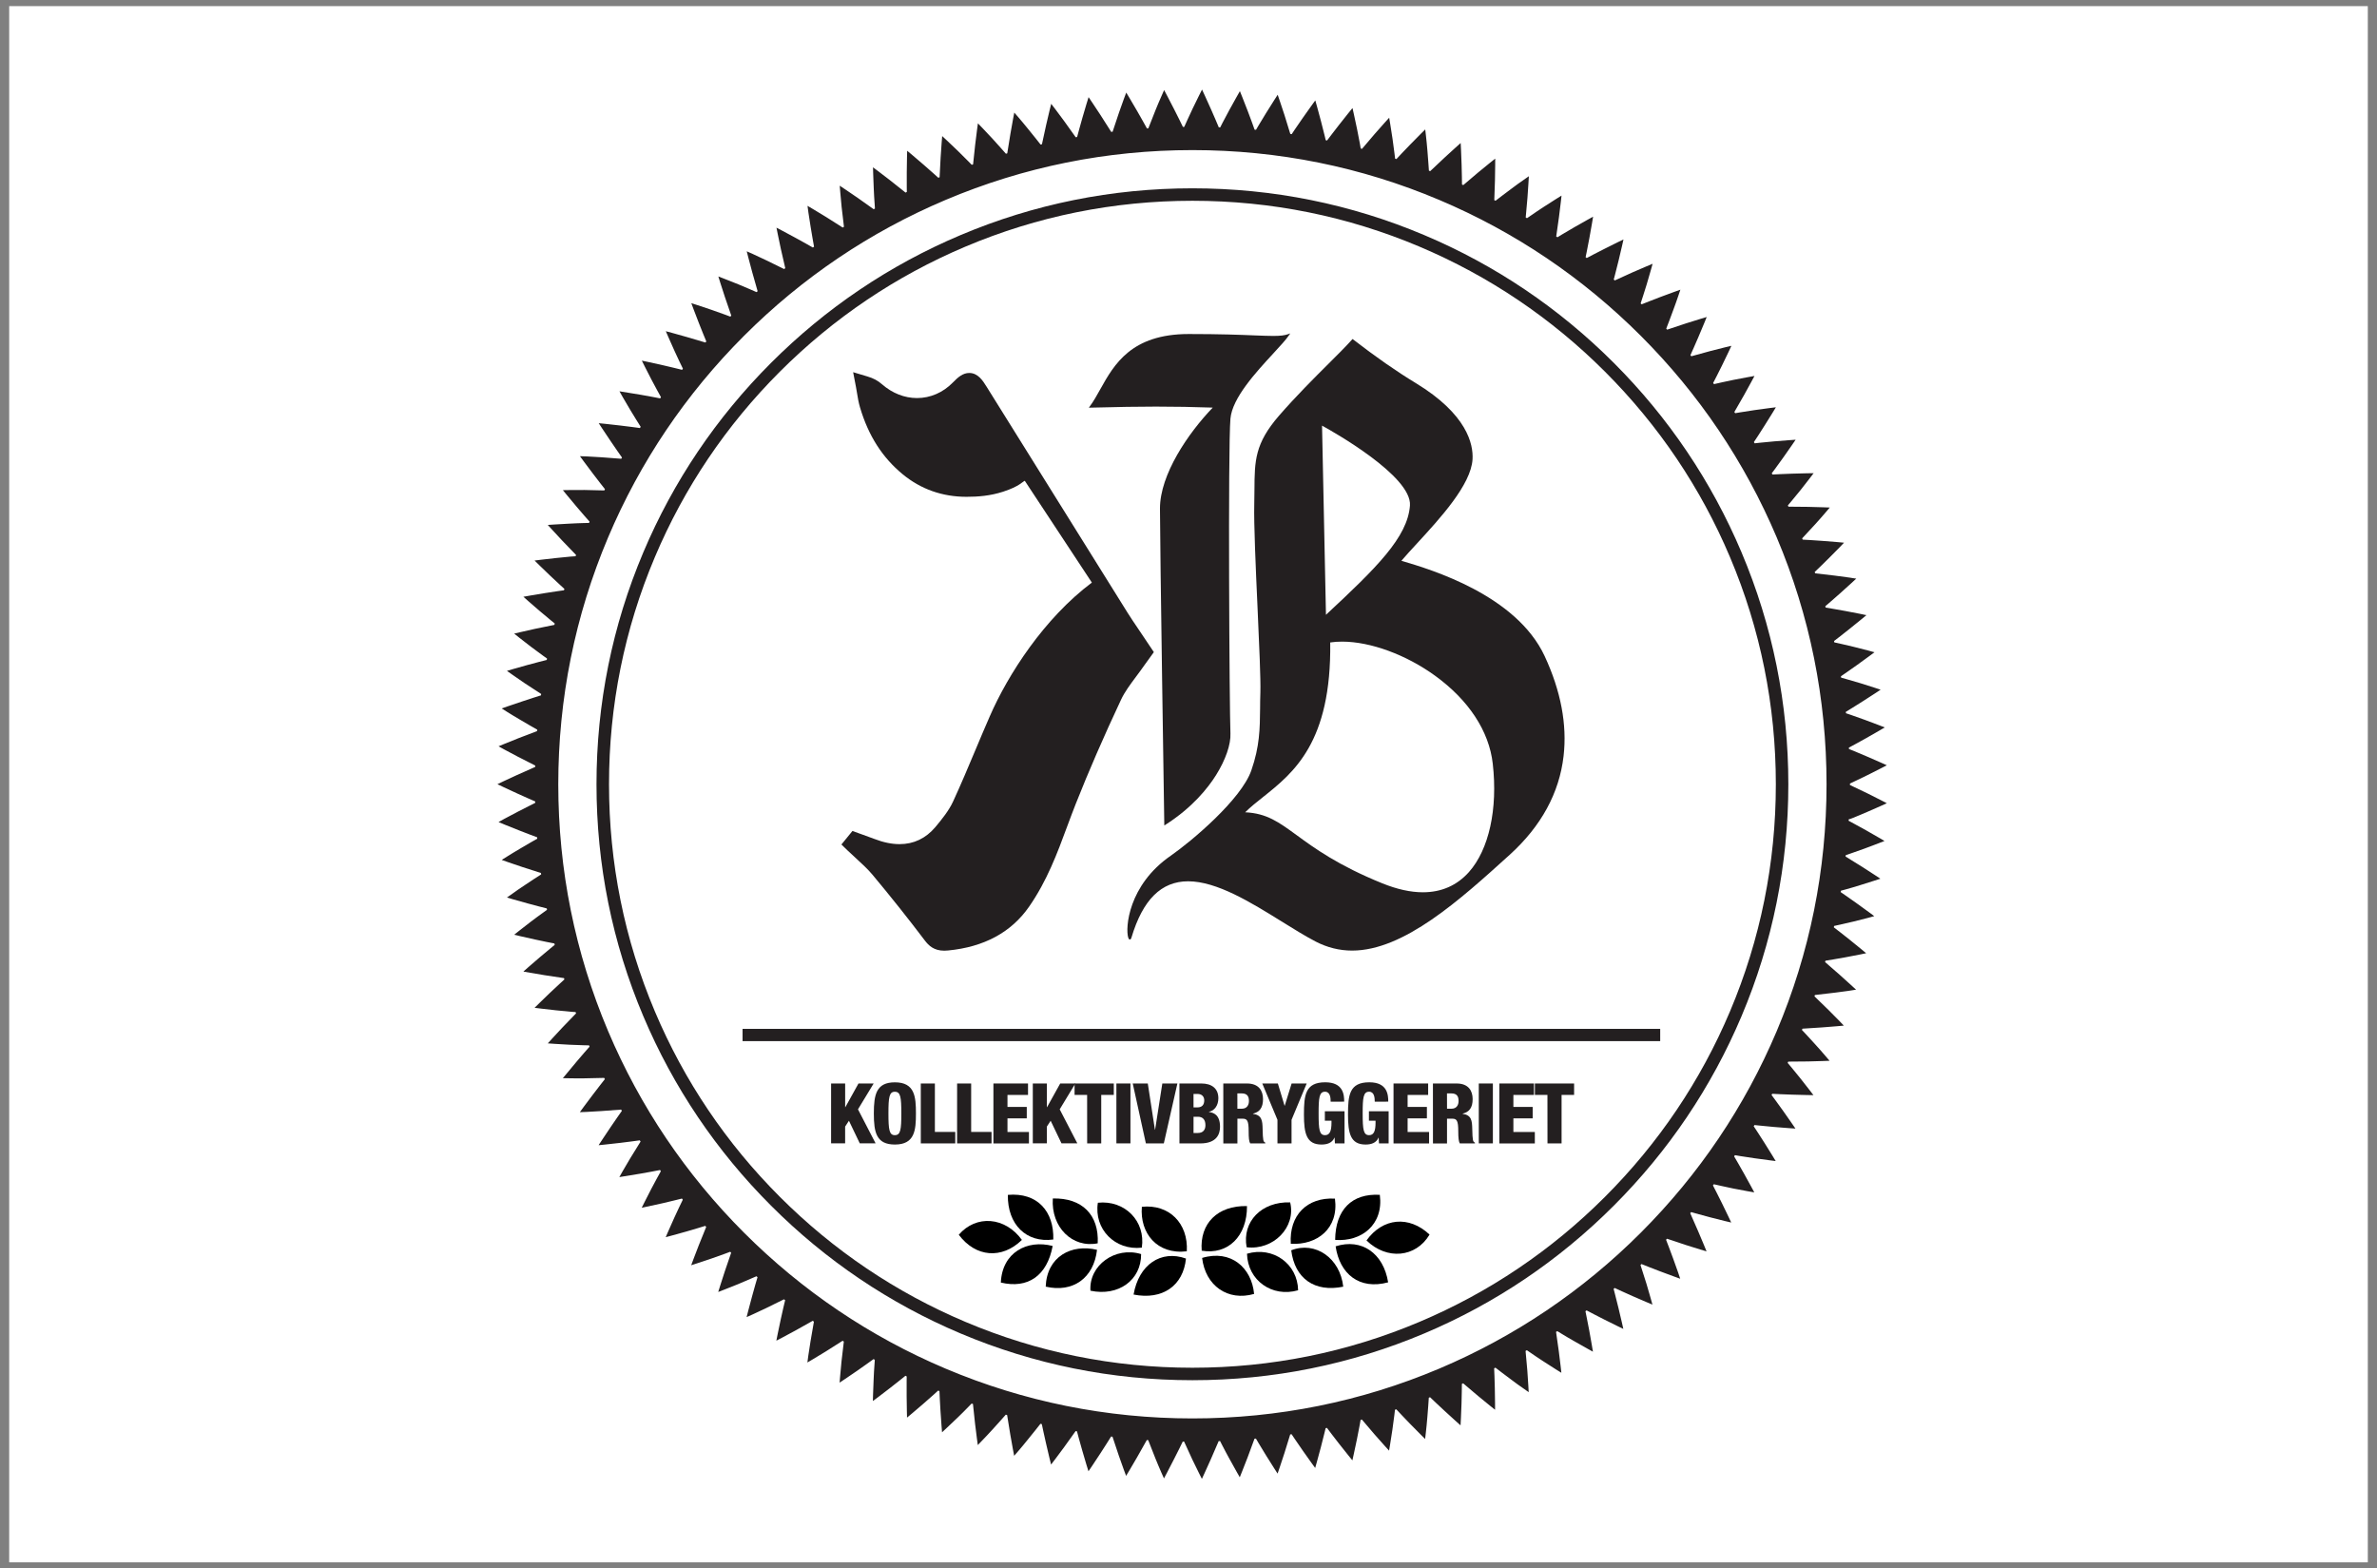 <?xml version="1.0" encoding="UTF-8"?>
<svg width="194px" height="128px" viewBox="0 0 194 128" version="1.1" xmlns="http://www.w3.org/2000/svg" xmlns:xlink="http://www.w3.org/1999/xlink">
    <rect x="0" y="0" width="194" height="128" fill="#808080" stroke="none"/>
    <!-- Generator: Sketch 41 (35326) - http://www.bohemiancoding.com/sketch -->
    <title>Group 2</title>
    <desc>Created with Sketch.</desc>
    <defs></defs>
    <g id="Page-1" stroke="none" stroke-width="1" fill="none" fill-rule="evenodd">
        <g id="Group-2">
            <rect id="Rectangle" fill="#FFFFFF" x="0.75" y="0.5" width="192.5" height="127"></rect>
            <g id="Group" transform="translate(40, 7)">
                <path d="M57.32,105.637 C50.756,105.637 44.383,104.35 38.387,101.817 C32.595,99.369 27.394,95.862 22.928,91.391 C18.462,86.926 14.955,81.725 12.506,75.934 C9.969,69.938 8.683,63.571 8.683,57.003 C8.683,50.437 9.969,44.069 12.506,38.072 C14.955,32.28 18.462,27.081 22.928,22.614 C27.395,18.146 32.595,14.638 38.387,12.19 C44.383,9.653 50.752,8.368 57.32,8.368 C63.885,8.368 70.255,9.653 76.251,12.19 C82.044,14.638 87.245,18.146 91.712,22.614 C96.177,27.081 99.683,32.28 102.134,38.072 C104.671,44.07 105.956,50.437 105.956,57.003 C105.956,63.568 104.669,69.938 102.134,75.934 C99.683,81.725 96.177,86.926 91.712,91.391 C87.245,95.862 82.044,99.369 76.251,101.817 C70.254,104.35 63.885,105.637 57.32,105.637 Z M57.32,9.385 C50.89,9.385 44.657,10.647 38.787,13.129 C33.118,15.525 28.022,18.959 23.648,23.332 C19.275,27.705 15.841,32.797 13.445,38.469 C10.964,44.338 9.705,50.574 9.705,57.002 C9.705,63.432 10.964,69.666 13.445,75.535 C15.841,81.207 19.275,86.299 23.648,90.672 C28.022,95.045 33.117,98.481 38.787,100.875 C44.658,103.359 50.891,104.619 57.32,104.619 C63.749,104.619 69.983,103.359 75.854,100.875 C81.524,98.479 86.619,95.045 90.992,90.672 C95.364,86.299 98.799,81.207 101.196,75.535 C103.676,69.666 104.936,63.431 104.936,57.002 C104.936,50.574 103.678,44.338 101.196,38.469 C98.799,32.797 95.364,27.705 90.992,23.332 C86.619,18.959 81.524,15.525 75.854,13.129 C69.983,10.646 63.748,9.385 57.32,9.385 Z" id="Shape" fill="#231F20"></path>
                <path d="M111.289,59.725 C111.588,59.598 111.987,59.436 112.389,59.262 C113.19,58.918 113.994,58.551 113.994,58.551 C113.994,58.551 113.211,58.141 112.428,57.754 C111.828,57.46 111.231,57.176 110.983,57.063 C110.983,57.042 110.987,57.022 110.987,57.002 C110.987,56.984 110.983,56.964 110.983,56.943 C111.233,56.828 111.832,56.545 112.428,56.25 C113.211,55.863 113.994,55.453 113.994,55.453 C113.994,55.453 113.188,55.086 112.389,54.744 C111.992,54.572 111.588,54.404 111.289,54.279 C111.125,54.216 110.996,54.164 110.906,54.127 C110.903,54.09 110.897,54.051 110.895,54.014 C111.135,53.884 111.717,53.573 112.301,53.243 C113.065,52.815 113.824,52.364 113.824,52.364 C113.824,52.364 113.006,52.042 112.184,51.741 C111.776,51.593 111.373,51.446 111.053,51.339 C110.887,51.284 110.754,51.237 110.662,51.208 C110.658,51.17 110.651,51.133 110.645,51.095 C110.879,50.95 111.447,50.607 112.01,50.245 C112.75,49.778 113.488,49.284 113.488,49.284 C113.488,49.284 112.654,49.007 111.822,48.751 C111.412,48.624 110.975,48.503 110.662,48.413 C110.494,48.366 110.358,48.329 110.266,48.302 C110.26,48.264 110.252,48.228 110.246,48.191 C110.473,48.035 111.017,47.662 111.563,47.271 C112.278,46.759 112.988,46.23 112.988,46.23 C112.988,46.23 112.776,46.171 112.459,46.085 C112.141,45.999 111.727,45.892 111.293,45.788 C110.635,45.628 109.983,45.483 109.711,45.425 C109.703,45.388 109.692,45.353 109.684,45.314 C109.908,45.146 110.43,44.742 110.955,44.32 C111.643,43.776 112.324,43.205 112.324,43.205 C112.324,43.205 112.11,43.16 111.791,43.09 C111.473,43.023 111.031,42.941 110.6,42.861 C109.934,42.738 109.278,42.63 109.002,42.585 C108.992,42.549 108.981,42.512 108.971,42.475 C109.182,42.294 109.686,41.863 110.19,41.413 C110.846,40.829 111.5,40.22 111.5,40.22 C111.5,40.22 111.446,40.212 111.352,40.199 C111.256,40.18 111.121,40.164 110.956,40.137 C110.626,40.09 110.185,40.032 109.749,39.975 C109.079,39.889 108.419,39.817 108.144,39.787 C108.13,39.751 108.122,39.715 108.107,39.678 C108.304,39.492 108.786,39.032 109.267,38.55 C109.579,38.24 109.892,37.923 110.124,37.684 C110.351,37.449 110.501,37.288 110.501,37.288 C110.501,37.288 109.616,37.204 108.739,37.141 C108.062,37.09 107.398,37.053 107.126,37.039 C107.111,37.003 107.099,36.968 107.085,36.933 C107.271,36.737 107.726,36.247 108.187,35.743 C108.488,35.413 108.769,35.085 108.984,34.835 C109.2,34.587 109.339,34.419 109.339,34.419 C109.339,34.419 108.452,34.382 107.575,34.364 C106.9,34.351 106.241,34.349 105.964,34.349 C105.948,34.315 105.933,34.28 105.917,34.245 C105.979,34.172 106.068,34.062 106.183,33.931 C106.392,33.681 106.681,33.335 106.952,32.995 C107.493,32.315 108.021,31.616 108.021,31.616 C108.021,31.616 107.136,31.624 106.261,31.655 C105.595,31.676 104.935,31.712 104.659,31.726 C104.638,31.693 104.624,31.657 104.603,31.622 C104.663,31.545 104.747,31.432 104.849,31.295 C105.046,31.031 105.298,30.682 105.552,30.324 C106.056,29.615 106.552,28.885 106.552,28.885 C106.552,28.885 105.669,28.944 104.8,29.019 C104.364,29.057 103.933,29.099 103.611,29.133 C103.45,29.154 103.314,29.166 103.218,29.177 L103.208,29.177 C103.187,29.145 103.165,29.115 103.144,29.078 C103.298,28.848 103.663,28.298 104.015,27.732 C104.486,26.998 104.939,26.238 104.939,26.238 C104.939,26.238 104.064,26.342 103.206,26.467 C102.771,26.529 102.347,26.593 102.017,26.652 C101.849,26.68 101.71,26.704 101.618,26.719 C101.595,26.686 101.571,26.656 101.55,26.622 C101.691,26.383 102.023,25.812 102.349,25.229 C102.777,24.465 103.193,23.682 103.193,23.682 C103.193,23.682 102.333,23.832 101.474,24.002 C100.814,24.137 100.163,24.284 99.89,24.348 C99.869,24.318 99.843,24.286 99.818,24.255 C99.95,24.007 100.253,23.419 100.547,22.818 C100.936,22.031 101.309,21.223 101.309,21.223 C101.309,21.223 100.459,21.414 99.602,21.645 C98.951,21.816 98.309,21.998 98.04,22.074 C98.015,22.045 97.989,22.014 97.964,21.985 C98.079,21.732 98.351,21.126 98.614,20.508 C98.964,19.697 99.294,18.871 99.294,18.871 C99.294,18.871 98.44,19.123 97.603,19.391 C96.958,19.598 96.331,19.813 96.066,19.902 C96.044,19.874 96.015,19.846 95.991,19.82 C96.093,19.56 96.333,18.94 96.564,18.301 C96.714,17.889 96.872,17.467 96.97,17.16 C97.075,16.848 97.144,16.641 97.144,16.641 C97.144,16.641 96.308,16.937 95.486,17.248 C94.855,17.486 94.241,17.734 93.984,17.835 C93.96,17.812 93.929,17.783 93.902,17.757 C93.988,17.496 94.198,16.859 94.396,16.209 C94.646,15.375 94.878,14.527 94.878,14.527 C94.878,14.527 94.058,14.868 93.257,15.219 C92.644,15.49 92.044,15.768 91.794,15.886 C91.765,15.863 91.732,15.834 91.706,15.811 C91.728,15.715 91.768,15.582 91.812,15.412 C91.9,15.092 92.003,14.674 92.105,14.251 C92.312,13.402 92.501,12.541 92.501,12.541 C92.501,12.541 91.704,12.923 90.925,13.32 C90.329,13.62 89.745,13.925 89.503,14.057 C89.472,14.034 89.441,14.007 89.411,13.986 C89.431,13.891 89.458,13.757 89.493,13.59 C89.555,13.271 89.639,12.843 89.72,12.416 C89.882,11.556 90.021,10.684 90.021,10.684 C90.021,10.684 89.25,11.107 88.495,11.541 C88.114,11.76 87.747,11.976 87.462,12.148 C87.316,12.238 87.195,12.312 87.113,12.362 C87.083,12.34 87.048,12.32 87.011,12.299 C87.054,12.023 87.15,11.371 87.236,10.711 C87.351,9.844 87.445,8.963 87.445,8.963 C87.445,8.963 86.695,9.424 85.968,9.9 C85.601,10.137 85.234,10.389 84.962,10.577 C84.818,10.674 84.706,10.753 84.626,10.806 C84.593,10.785 84.558,10.766 84.522,10.747 C84.549,10.469 84.61,9.812 84.664,9.144 C84.731,8.269 84.778,7.383 84.778,7.383 C84.778,7.383 84.598,7.506 84.332,7.695 C84.196,7.789 84.043,7.9 83.875,8.016 C83.709,8.141 83.526,8.272 83.352,8.404 C82.809,8.805 82.28,9.213 82.059,9.383 C82.026,9.365 81.994,9.348 81.957,9.33 C81.969,9.054 81.996,8.391 82.012,7.717 C82.033,6.838 82.033,5.947 82.033,5.947 C82.033,5.947 81.99,5.982 81.914,6.04 C81.84,6.102 81.729,6.186 81.602,6.289 C81.342,6.498 80.998,6.775 80.66,7.058 C80.139,7.49 79.633,7.924 79.426,8.105 C79.391,8.089 79.358,8.075 79.321,8.057 C79.319,7.783 79.311,7.117 79.289,6.441 C79.276,5.998 79.26,5.553 79.242,5.221 C79.223,4.894 79.213,4.672 79.213,4.672 C79.213,4.672 78.547,5.263 77.901,5.861 C77.399,6.324 76.922,6.781 76.725,6.968 C76.69,6.955 76.655,6.942 76.621,6.926 C76.6,6.652 76.559,5.985 76.5,5.307 C76.465,4.864 76.42,4.43 76.383,4.107 C76.346,3.78 76.321,3.562 76.321,3.562 C76.321,3.562 75.688,4.185 75.078,4.814 C74.602,5.3 74.149,5.786 73.969,5.982 C73.934,5.969 73.897,5.958 73.862,5.946 C73.85,5.849 73.836,5.711 73.813,5.536 C73.772,5.211 73.717,4.766 73.653,4.336 C73.526,3.478 73.379,2.608 73.379,2.608 C73.379,2.608 72.78,3.26 72.207,3.92 C71.766,4.428 71.338,4.936 71.162,5.147 C71.127,5.135 71.092,5.126 71.055,5.117 C71.037,5.02 71.014,4.883 70.985,4.708 C70.928,4.381 70.844,3.959 70.756,3.529 C70.58,2.675 70.385,1.817 70.385,1.817 C70.385,1.817 69.823,2.502 69.287,3.192 C68.873,3.718 68.475,4.249 68.309,4.465 C68.272,4.458 68.237,4.447 68.2,4.442 C68.179,4.346 68.147,4.213 68.104,4.043 C68.026,3.73 67.92,3.308 67.811,2.885 C67.592,2.041 67.348,1.194 67.348,1.194 C67.348,1.194 66.827,1.905 66.327,2.623 C66.077,2.978 65.833,3.338 65.65,3.607 C65.558,3.743 65.484,3.856 65.431,3.938 C65.429,3.943 65.427,3.943 65.425,3.947 C65.386,3.941 65.347,3.933 65.308,3.929 C65.228,3.662 65.04,3.033 64.837,2.4 C64.568,1.57 64.279,0.733 64.279,0.733 C64.279,0.733 63.8,1.469 63.341,2.212 C63.111,2.584 62.886,2.947 62.718,3.238 C62.632,3.386 62.562,3.509 62.511,3.592 C62.472,3.59 62.433,3.587 62.394,3.584 C62.302,3.322 62.081,2.701 61.841,2.078 C61.529,1.26 61.195,0.439 61.195,0.439 C61.195,0.439 60.757,1.202 60.341,1.963 C60.132,2.34 59.927,2.738 59.775,3.027 C59.695,3.182 59.632,3.309 59.589,3.396 C59.55,3.394 59.511,3.394 59.472,3.392 C59.365,3.136 59.109,2.528 58.835,1.914 C58.481,1.112 58.105,0.31 58.105,0.31 C58.105,0.31 57.707,1.092 57.332,1.875 C57.041,2.49 56.769,3.101 56.653,3.354 C56.615,3.354 56.579,3.356 56.543,3.356 C56.424,3.11 56.134,2.512 55.825,1.913 C55.429,1.13 55.011,0.35 55.011,0.35 C55.011,0.35 54.923,0.548 54.79,0.852 C54.657,1.153 54.485,1.544 54.319,1.96 C54.064,2.588 53.822,3.211 53.723,3.472 C53.685,3.475 53.647,3.477 53.609,3.481 C53.476,3.239 53.154,2.657 52.817,2.075 C52.379,1.313 51.919,0.554 51.919,0.554 C51.919,0.554 51.842,0.759 51.727,1.067 C51.612,1.37 51.464,1.794 51.32,2.211 C51.099,2.852 50.892,3.484 50.807,3.749 C50.769,3.753 50.731,3.758 50.693,3.763 C50.547,3.529 50.194,2.966 49.826,2.401 C49.347,1.664 48.846,0.928 48.846,0.928 C48.846,0.928 48.828,0.981 48.801,1.073 C48.772,1.164 48.73,1.294 48.682,1.456 C48.585,1.772 48.459,2.198 48.338,2.624 C48.15,3.27 47.983,3.912 47.909,4.181 C47.871,4.19 47.834,4.196 47.796,4.202 C47.636,3.973 47.254,3.431 46.857,2.888 C46.597,2.533 46.334,2.175 46.13,1.911 C45.93,1.64 45.795,1.473 45.795,1.473 C45.795,1.473 45.575,2.337 45.383,3.196 C45.233,3.849 45.096,4.5 45.039,4.772 C45.003,4.78 44.966,4.788 44.928,4.796 C44.755,4.576 44.344,4.054 43.914,3.531 C43.638,3.191 43.352,2.843 43.139,2.599 C42.924,2.353 42.782,2.187 42.782,2.187 C42.782,2.187 42.611,3.057 42.465,3.925 C42.352,4.585 42.25,5.238 42.208,5.514 C42.172,5.526 42.134,5.535 42.098,5.545 C41.91,5.335 41.473,4.833 41.017,4.336 C40.72,4.011 40.42,3.698 40.194,3.46 C39.965,3.224 39.814,3.065 39.814,3.065 C39.814,3.065 39.69,3.945 39.589,4.814 C39.511,5.481 39.443,6.139 39.419,6.414 C39.383,6.427 39.347,6.439 39.311,6.451 C39.243,6.382 39.149,6.285 39.022,6.156 C38.791,5.92 38.479,5.607 38.168,5.307 C37.543,4.701 36.897,4.105 36.897,4.105 C36.897,4.105 36.822,4.986 36.769,5.861 C36.727,6.532 36.698,7.193 36.686,7.465 C36.651,7.481 36.615,7.491 36.58,7.506 C36.511,7.443 36.405,7.347 36.274,7.229 C36.033,7.011 35.708,6.724 35.378,6.44 C34.72,5.866 34.039,5.303 34.039,5.303 C34.039,5.303 34.012,6.186 34.006,7.057 C34.001,7.495 34.002,7.929 34.006,8.253 C34.008,8.415 34.01,8.554 34.011,8.649 L34.011,8.665 C33.977,8.682 33.945,8.699 33.907,8.717 C33.694,8.543 33.18,8.13 32.65,7.718 C31.962,7.18 31.251,6.656 31.251,6.656 C31.251,6.656 31.272,7.537 31.313,8.406 C31.324,8.622 31.334,8.84 31.344,9.043 C31.359,9.249 31.368,9.441 31.382,9.607 C31.395,9.781 31.403,9.92 31.409,10.016 C31.376,10.037 31.345,10.055 31.308,10.076 C31.083,9.913 30.548,9.527 29.996,9.144 C29.275,8.644 28.535,8.155 28.535,8.155 C28.535,8.155 28.556,8.373 28.58,8.702 C28.607,9.031 28.644,9.461 28.69,9.898 C28.763,10.569 28.845,11.229 28.88,11.507 C28.848,11.528 28.816,11.549 28.779,11.57 C28.547,11.418 27.989,11.06 27.422,10.709 C26.676,10.246 25.906,9.799 25.906,9.799 C25.906,9.799 25.935,10.014 25.978,10.339 C26.022,10.662 26.093,11.107 26.164,11.539 C26.27,12.202 26.391,12.856 26.438,13.132 C26.406,13.156 26.376,13.178 26.342,13.201 C26.099,13.06 25.524,12.734 24.935,12.414 C24.549,12.201 24.159,11.992 23.864,11.838 C23.569,11.685 23.372,11.58 23.372,11.58 C23.372,11.58 23.543,12.455 23.73,13.316 C23.875,13.969 24.025,14.617 24.09,14.886 C24.06,14.908 24.028,14.935 23.996,14.957 C23.748,14.832 23.151,14.534 22.545,14.245 C22.148,14.055 21.741,13.863 21.444,13.73 C21.145,13.596 20.945,13.508 20.945,13.508 C20.945,13.508 21.161,14.369 21.393,15.213 C21.57,15.862 21.756,16.498 21.834,16.764 C21.806,16.789 21.773,16.815 21.747,16.84 C21.49,16.728 20.88,16.459 20.254,16.201 C19.447,15.873 18.628,15.563 18.628,15.563 C18.628,15.563 18.888,16.41 19.164,17.24 C19.375,17.879 19.596,18.502 19.685,18.761 C19.659,18.788 19.629,18.813 19.602,18.839 C19.512,18.806 19.379,18.755 19.215,18.693 C18.903,18.575 18.496,18.434 18.085,18.29 C17.261,18.007 16.421,17.739 16.421,17.739 C16.421,17.739 16.725,18.567 17.045,19.38 C17.288,20.006 17.542,20.616 17.647,20.868 C17.623,20.896 17.594,20.925 17.568,20.951 C17.305,20.87 16.675,20.679 16.032,20.497 C15.193,20.254 14.341,20.03 14.341,20.03 C14.341,20.03 14.687,20.839 15.049,21.634 C15.32,22.236 15.611,22.834 15.737,23.088 C15.715,23.118 15.689,23.151 15.667,23.181 C15.396,23.114 14.758,22.954 14.105,22.806 C13.251,22.61 12.384,22.431 12.384,22.431 C12.384,22.431 12.772,23.221 13.175,23.991 C13.487,24.585 13.811,25.167 13.946,25.414 C13.925,25.444 13.901,25.476 13.88,25.511 C13.606,25.456 12.958,25.332 12.3,25.218 C11.436,25.069 10.557,24.933 10.557,24.933 C10.557,24.933 10.663,25.124 10.827,25.412 C10.986,25.696 11.214,26.077 11.44,26.456 C11.787,27.032 12.138,27.593 12.29,27.831 C12.269,27.864 12.248,27.897 12.227,27.932 C11.95,27.894 11.293,27.804 10.629,27.727 C9.756,27.62 8.866,27.536 8.866,27.536 C8.866,27.536 8.896,27.581 8.947,27.661 C9.002,27.743 9.075,27.858 9.169,27.999 C9.353,28.278 9.598,28.645 9.845,29.01 C10.221,29.569 10.603,30.113 10.764,30.338 C10.743,30.37 10.725,30.404 10.703,30.44 C10.427,30.418 9.765,30.362 9.094,30.317 C8.654,30.29 8.208,30.262 7.878,30.247 C7.552,30.235 7.333,30.229 7.333,30.229 C7.333,30.229 7.854,30.948 8.388,31.647 C8.792,32.183 9.201,32.704 9.375,32.921 C9.356,32.954 9.341,32.987 9.321,33.024 C9.045,33.014 8.378,32.996 7.699,32.987 C7.256,32.981 6.824,32.987 6.496,32.991 C6.158,32.994 5.938,33 5.938,33 C5.938,33 6.498,33.689 7.063,34.355 C7.501,34.872 7.936,35.368 8.12,35.573 C8.103,35.607 8.09,35.641 8.072,35.677 C7.974,35.679 7.836,35.682 7.66,35.685 C7.331,35.696 6.886,35.708 6.455,35.735 C5.586,35.778 4.708,35.839 4.708,35.839 C4.708,35.839 5.301,36.497 5.9,37.133 C6.369,37.628 6.832,38.1 7.016,38.29 C7.003,38.325 6.989,38.36 6.975,38.395 C6.878,38.402 6.738,38.412 6.56,38.423 C6.238,38.454 5.805,38.495 5.372,38.541 C4.505,38.632 3.63,38.745 3.63,38.745 C3.63,38.745 4.256,39.368 4.889,39.968 C5.206,40.27 5.523,40.565 5.763,40.784 C5.884,40.895 5.983,40.985 6.054,41.05 C6.059,41.054 6.061,41.056 6.065,41.061 C6.053,41.097 6.044,41.134 6.028,41.171 C5.757,41.209 5.103,41.3 4.447,41.407 C3.586,41.542 2.717,41.702 2.717,41.702 C2.717,41.702 3.374,42.292 4.037,42.854 C4.37,43.136 4.696,43.413 4.958,43.624 C5.092,43.73 5.2,43.817 5.273,43.879 C5.263,43.917 5.256,43.956 5.25,43.995 C4.977,44.048 4.332,44.175 3.681,44.315 C2.827,44.501 1.964,44.709 1.964,44.709 C1.964,44.709 2.65,45.261 3.342,45.786 C3.686,46.05 4.05,46.307 4.315,46.506 C4.457,46.607 4.568,46.689 4.646,46.741 C4.638,46.78 4.632,46.819 4.625,46.858 C4.354,46.924 3.716,47.087 3.069,47.264 C2.223,47.494 1.375,47.748 1.375,47.748 C1.375,47.748 1.554,47.875 1.819,48.064 C2.09,48.252 2.438,48.5 2.811,48.748 C3.373,49.121 3.932,49.482 4.168,49.633 C4.163,49.67 4.158,49.711 4.15,49.748 C3.884,49.83 3.254,50.029 2.62,50.242 C1.785,50.516 0.948,50.816 0.948,50.816 C0.948,50.816 1.135,50.932 1.41,51.109 C1.681,51.283 2.067,51.511 2.448,51.736 C3.028,52.082 3.605,52.41 3.848,52.547 C3.845,52.586 3.842,52.624 3.839,52.662 C3.579,52.76 2.957,52.992 2.331,53.238 C1.512,53.56 0.688,53.906 0.688,53.906 C0.688,53.906 0.88,54.01 1.168,54.17 C1.461,54.33 1.853,54.537 2.243,54.742 C2.842,55.054 3.434,55.353 3.683,55.475 C3.682,55.513 3.681,55.551 3.68,55.589 C3.426,55.698 2.816,55.964 2.202,56.245 C1.398,56.608 0.598,56.997 0.598,56.997 C0.598,56.997 1.401,57.386 2.202,57.748 C2.813,58.029 3.426,58.295 3.68,58.404 C3.681,58.443 3.682,58.482 3.683,58.519 C3.434,58.644 2.838,58.943 2.243,59.252 C1.849,59.455 1.461,59.664 1.168,59.821 C0.88,59.979 0.688,60.088 0.688,60.088 C0.688,60.088 1.509,60.435 2.331,60.754 C2.957,61.002 3.579,61.233 3.839,61.33 C3.842,61.369 3.844,61.406 3.848,61.444 C3.605,61.582 3.026,61.91 2.448,62.256 C2.067,62.482 1.682,62.711 1.412,62.885 C1.135,63.064 0.948,63.176 0.948,63.176 C0.948,63.176 1.785,63.48 2.62,63.752 C3.255,63.963 3.887,64.162 4.149,64.244 C4.156,64.283 4.162,64.321 4.167,64.36 C3.931,64.506 3.37,64.871 2.81,65.248 C2.436,65.492 2.089,65.737 1.818,65.933 C1.55,66.121 1.374,66.246 1.374,66.246 C1.374,66.246 2.225,66.5 3.068,66.727 C3.714,66.905 4.351,67.067 4.624,67.135 C4.631,67.172 4.637,67.213 4.645,67.25 C4.566,67.307 4.456,67.389 4.314,67.488 C4.05,67.681 3.685,67.941 3.341,68.205 C2.649,68.734 1.963,69.283 1.963,69.283 C1.963,69.283 2.822,69.49 3.68,69.674 C4.329,69.817 4.976,69.945 5.249,69.996 C5.259,70.035 5.266,70.074 5.273,70.111 C5.2,70.173 5.089,70.258 4.959,70.367 C4.695,70.578 4.37,70.853 4.037,71.138 C3.374,71.7 2.717,72.287 2.717,72.287 C2.717,72.287 3.587,72.447 4.447,72.584 C5.104,72.69 5.757,72.783 6.03,72.822 C6.043,72.856 6.053,72.891 6.065,72.928 C6.061,72.932 6.059,72.934 6.054,72.938 C5.984,73 5.885,73.092 5.764,73.205 C5.524,73.429 5.206,73.724 4.889,74.02 C4.256,74.623 3.63,75.246 3.63,75.246 C3.63,75.246 4.505,75.358 5.372,75.449 C5.806,75.494 6.236,75.535 6.56,75.565 C6.736,75.58 6.878,75.586 6.975,75.594 C6.99,75.627 7.003,75.662 7.017,75.698 C6.829,75.888 6.368,76.359 5.9,76.855 C5.298,77.491 4.708,78.148 4.708,78.148 C4.708,78.148 5.586,78.214 6.455,78.257 C6.886,78.277 7.331,78.29 7.66,78.302 C7.836,78.304 7.974,78.308 8.072,78.31 C8.09,78.345 8.103,78.38 8.12,78.414 C7.936,78.619 7.501,79.115 7.064,79.633 C6.498,80.302 5.938,80.987 5.938,80.987 C5.938,80.987 6.159,80.993 6.486,80.997 C6.816,81.001 7.247,81.009 7.69,81.001 C8.368,80.993 9.036,80.974 9.312,80.966 C9.333,80.999 9.347,81.034 9.366,81.068 C9.193,81.288 8.783,81.808 8.379,82.343 C7.846,83.04 7.324,83.763 7.324,83.763 C7.324,83.763 7.544,83.757 7.87,83.742 C8.2,83.725 8.642,83.699 9.085,83.672 C9.757,83.629 10.418,83.574 10.693,83.552 C10.714,83.584 10.732,83.617 10.755,83.654 C10.594,83.883 10.212,84.424 9.836,84.982 C9.589,85.345 9.344,85.713 9.16,85.994 C9.067,86.133 8.993,86.248 8.938,86.33 C8.887,86.41 8.857,86.459 8.857,86.459 C8.857,86.459 9.747,86.371 10.62,86.268 C11.284,86.19 11.937,86.1 12.218,86.061 C12.239,86.094 12.261,86.125 12.28,86.164 C12.132,86.399 11.777,86.963 11.431,87.537 C11.202,87.916 10.976,88.301 10.817,88.582 C10.657,88.867 10.548,89.061 10.548,89.061 C10.548,89.061 11.426,88.925 12.291,88.776 C12.947,88.665 13.595,88.538 13.87,88.483 C13.891,88.516 13.915,88.546 13.936,88.583 C13.798,88.829 13.476,89.409 13.165,90.003 C12.762,90.774 12.374,91.565 12.374,91.565 C12.374,91.565 13.24,91.382 14.096,91.19 C14.746,91.042 15.385,90.878 15.656,90.813 C15.679,90.843 15.705,90.875 15.727,90.907 C15.602,91.161 15.31,91.761 15.04,92.36 C14.679,93.155 14.332,93.964 14.332,93.964 C14.332,93.964 15.186,93.741 16.023,93.501 C16.667,93.317 17.294,93.124 17.558,93.042 C17.584,93.071 17.613,93.097 17.637,93.126 C17.533,93.38 17.282,93.989 17.036,94.612 C16.716,95.424 16.412,96.255 16.412,96.255 C16.412,96.255 17.252,95.987 18.076,95.704 C18.489,95.561 18.891,95.419 19.206,95.302 C19.371,95.24 19.503,95.193 19.593,95.156 C19.62,95.182 19.649,95.209 19.676,95.233 C19.584,95.496 19.364,96.121 19.155,96.754 C18.879,97.584 18.619,98.436 18.619,98.436 C18.619,98.436 19.438,98.124 20.246,97.795 C20.87,97.535 21.479,97.27 21.738,97.154 C21.765,97.181 21.797,97.207 21.826,97.23 C21.747,97.498 21.557,98.129 21.384,98.781 C21.151,99.625 20.935,100.488 20.935,100.488 C20.935,100.488 21.135,100.398 21.434,100.265 C21.731,100.129 22.135,99.945 22.535,99.75 C23.14,99.457 23.735,99.162 23.984,99.035 C24.015,99.057 24.046,99.084 24.08,99.106 C24.015,99.377 23.86,100.022 23.72,100.676 C23.532,101.537 23.362,102.41 23.362,102.41 C23.362,102.41 23.558,102.306 23.854,102.154 C24.148,101.998 24.542,101.791 24.926,101.578 C25.513,101.256 26.088,100.932 26.331,100.789 C26.36,100.812 26.393,100.838 26.428,100.859 C26.378,101.134 26.26,101.789 26.153,102.451 C26.086,102.887 26.012,103.328 25.968,103.65 C25.925,103.976 25.896,104.191 25.896,104.191 C25.896,104.191 26.666,103.744 27.412,103.281 C27.979,102.929 28.536,102.572 28.768,102.42 C28.801,102.441 28.834,102.463 28.87,102.484 C28.836,102.763 28.752,103.422 28.681,104.093 C28.635,104.531 28.598,104.957 28.57,105.287 C28.546,105.615 28.525,105.834 28.525,105.834 C28.525,105.834 29.266,105.347 29.985,104.847 C30.537,104.465 31.072,104.076 31.297,103.914 C31.33,103.935 31.361,103.953 31.398,103.974 C31.391,104.07 31.38,104.207 31.37,104.386 C31.356,104.549 31.347,104.74 31.332,104.947 C31.32,105.15 31.311,105.367 31.302,105.586 C31.261,106.455 31.24,107.336 31.24,107.336 C31.24,107.336 31.953,106.813 32.64,106.274 C33.17,105.863 33.684,105.449 33.897,105.276 C33.932,105.295 33.964,105.309 34.001,105.328 L34.001,105.338 C34,105.441 33.998,105.576 33.996,105.738 C33.993,106.061 33.992,106.498 33.996,106.932 C34.002,107.805 34.028,108.688 34.028,108.688 C34.028,108.688 34.711,108.126 35.366,107.553 C35.696,107.266 36.021,106.979 36.263,106.762 C36.393,106.643 36.495,106.547 36.568,106.483 C36.603,106.5 36.639,106.51 36.674,106.526 C36.685,106.797 36.714,107.461 36.757,108.13 C36.811,109.005 36.886,109.889 36.886,109.889 C36.886,109.889 37.532,109.29 38.157,108.688 C38.469,108.389 38.781,108.077 39.013,107.835 C39.139,107.708 39.234,107.607 39.301,107.54 C39.337,107.555 39.373,107.562 39.409,107.577 C39.434,107.849 39.502,108.514 39.579,109.18 C39.681,110.048 39.804,110.93 39.804,110.93 C39.804,110.93 39.955,110.772 40.184,110.534 C40.413,110.296 40.71,109.985 41.007,109.657 C41.464,109.159 41.903,108.657 42.089,108.448 C42.126,108.46 42.162,108.469 42.197,108.479 C42.238,108.75 42.342,109.407 42.455,110.069 C42.601,110.936 42.772,111.807 42.772,111.807 C42.772,111.807 42.918,111.643 43.129,111.395 C43.341,111.149 43.628,110.805 43.903,110.46 C44.332,109.939 44.742,109.417 44.917,109.193 C44.954,109.206 44.993,109.214 45.028,109.22 C45.087,109.491 45.22,110.142 45.373,110.794 C45.565,111.653 45.785,112.519 45.785,112.519 C45.785,112.519 45.92,112.349 46.12,112.081 C46.32,111.815 46.587,111.46 46.847,111.104 C47.245,110.559 47.629,110.016 47.787,109.79 C47.825,109.796 47.86,109.804 47.898,109.81 C47.968,110.081 48.14,110.722 48.328,111.372 C48.45,111.796 48.575,112.225 48.672,112.54 C48.719,112.7 48.762,112.831 48.791,112.923 C48.817,113.016 48.836,113.069 48.836,113.069 C48.836,113.069 49.339,112.335 49.816,111.596 C50.184,111.032 50.54,110.466 50.683,110.233 C50.721,110.239 50.759,110.243 50.797,110.247 C50.882,110.515 51.089,111.145 51.31,111.786 C51.456,112.204 51.602,112.626 51.717,112.931 C51.833,113.239 51.908,113.443 51.908,113.443 C51.908,113.443 52.371,112.683 52.806,111.922 C53.144,111.338 53.467,110.756 53.598,110.519 C53.635,110.523 53.673,110.525 53.711,110.527 C53.81,110.785 54.051,111.41 54.307,112.039 C54.473,112.455 54.645,112.848 54.776,113.152 C54.91,113.451 54.999,113.65 54.999,113.65 C54.999,113.65 55.419,112.869 55.813,112.086 C56.123,111.486 56.413,110.889 56.532,110.645 C56.568,110.645 56.605,110.647 56.642,110.647 C56.755,110.901 57.031,111.51 57.32,112.126 C57.695,112.909 58.093,113.689 58.093,113.689 C58.093,113.689 58.47,112.886 58.823,112.085 C59.095,111.472 59.353,110.86 59.462,110.608 C59.501,110.606 59.538,110.606 59.577,110.602 C59.62,110.69 59.681,110.815 59.765,110.971 C59.917,111.262 60.122,111.659 60.331,112.033 C60.747,112.797 61.185,113.557 61.185,113.557 C61.185,113.557 61.517,112.738 61.831,111.918 C62.066,111.295 62.294,110.674 62.386,110.412 C62.425,110.408 62.464,110.406 62.503,110.4 C62.552,110.486 62.624,110.607 62.71,110.754 C62.878,111.045 63.103,111.406 63.333,111.779 C63.79,112.518 64.271,113.258 64.271,113.258 C64.271,113.258 64.56,112.424 64.827,111.593 C65.03,110.959 65.22,110.33 65.3,110.064 C65.339,110.06 65.376,110.052 65.415,110.045 C65.419,110.049 65.419,110.052 65.423,110.058 C65.476,110.138 65.55,110.25 65.642,110.386 C65.825,110.656 66.068,111.013 66.318,111.371 C66.816,112.086 67.339,112.799 67.339,112.799 C67.339,112.799 67.583,111.947 67.802,111.109 C67.911,110.687 68.019,110.263 68.095,109.949 C68.138,109.781 68.169,109.644 68.191,109.553 C68.228,109.545 68.263,109.533 68.3,109.528 C68.464,109.748 68.861,110.276 69.275,110.803 C69.812,111.491 70.376,112.178 70.376,112.178 C70.376,112.178 70.57,111.319 70.745,110.465 C70.833,110.037 70.917,109.613 70.974,109.287 C71.005,109.111 71.032,108.975 71.046,108.877 C71.083,108.867 71.118,108.856 71.152,108.848 C71.329,109.057 71.756,109.565 72.195,110.072 C72.771,110.731 73.37,111.385 73.37,111.385 C73.37,111.385 73.517,110.518 73.644,109.656 C73.708,109.224 73.763,108.783 73.804,108.459 C73.825,108.281 73.841,108.145 73.851,108.047 C73.888,108.037 73.923,108.026 73.96,108.012 C74.142,108.209 74.595,108.694 75.068,109.18 C75.679,109.809 76.312,110.432 76.312,110.432 C76.312,110.432 76.337,110.213 76.374,109.887 C76.411,109.563 76.456,109.131 76.491,108.688 C76.55,108.01 76.595,107.342 76.612,107.067 C76.646,107.053 76.679,107.041 76.716,107.026 C76.911,107.214 77.39,107.672 77.892,108.133 C78.538,108.733 79.204,109.321 79.204,109.321 C79.204,109.321 79.216,109.1 79.232,108.774 C79.251,108.44 79.267,108 79.282,107.557 C79.303,106.877 79.31,106.211 79.312,105.938 C79.347,105.92 79.382,105.908 79.417,105.891 C79.624,106.071 80.13,106.504 80.65,106.936 C80.991,107.217 81.335,107.498 81.593,107.707 C81.722,107.811 81.829,107.895 81.905,107.957 C81.978,108.015 82.021,108.049 82.021,108.049 C82.021,108.049 82.021,107.158 82,106.278 C81.986,105.604 81.959,104.942 81.945,104.668 C81.977,104.647 82.012,104.631 82.049,104.612 C82.27,104.785 82.799,105.19 83.342,105.591 C83.52,105.727 83.697,105.858 83.865,105.979 C84.031,106.096 84.184,106.208 84.322,106.3 C84.59,106.489 84.766,106.612 84.766,106.612 C84.766,106.612 84.719,105.727 84.654,104.852 C84.6,104.184 84.541,103.528 84.51,103.248 C84.545,103.228 84.578,103.209 84.615,103.189 C84.693,103.244 84.805,103.324 84.949,103.418 C85.22,103.606 85.588,103.856 85.955,104.092 C86.682,104.57 87.432,105.03 87.432,105.03 C87.432,105.03 87.338,104.149 87.223,103.282 C87.137,102.622 87.039,101.973 86.998,101.694 C87.031,101.673 87.063,101.653 87.1,101.632 C87.182,101.685 87.301,101.755 87.449,101.845 C87.731,102.021 88.1,102.236 88.481,102.452 C89.236,102.89 90.008,103.309 90.008,103.309 C90.008,103.309 89.867,102.438 89.707,101.579 C89.627,101.147 89.543,100.725 89.477,100.405 C89.447,100.237 89.416,100.104 89.397,100.009 C89.426,99.988 89.459,99.96 89.49,99.939 C89.734,100.068 90.315,100.377 90.912,100.675 C91.688,101.07 92.488,101.45 92.488,101.45 C92.488,101.45 92.3,100.591 92.092,99.745 C91.99,99.321 91.885,98.901 91.799,98.579 C91.752,98.409 91.717,98.274 91.695,98.183 C91.721,98.161 91.752,98.13 91.783,98.109 C92.033,98.226 92.633,98.505 93.246,98.775 C94.045,99.129 94.865,99.466 94.865,99.466 C94.865,99.466 94.633,98.618 94.383,97.786 C94.184,97.136 93.975,96.499 93.889,96.235 C93.916,96.21 93.945,96.184 93.971,96.157 C94.225,96.261 94.842,96.507 95.473,96.745 C96.293,97.057 97.131,97.356 97.131,97.356 C97.131,97.356 97.061,97.145 96.957,96.835 C96.853,96.528 96.701,96.108 96.549,95.694 C96.32,95.059 96.076,94.436 95.975,94.173 C96.002,94.149 96.031,94.118 96.055,94.091 C96.318,94.182 96.949,94.397 97.588,94.602 C98.426,94.873 99.281,95.123 99.281,95.123 C99.281,95.123 98.949,94.297 98.598,93.487 C98.332,92.871 98.061,92.26 97.949,92.008 C97.971,91.979 98,91.947 98.025,91.918 C98.293,91.994 98.93,92.176 99.587,92.346 C100.444,92.576 101.294,92.768 101.294,92.768 C101.294,92.768 100.919,91.963 100.53,91.176 C100.235,90.572 99.929,89.987 99.802,89.738 C99.825,89.709 99.851,89.677 99.874,89.644 C100.146,89.706 100.796,89.855 101.458,89.992 C102.312,90.164 103.177,90.308 103.177,90.308 C103.177,90.308 102.761,89.527 102.331,88.763 C102.007,88.181 101.673,87.613 101.532,87.371 C101.553,87.338 101.579,87.308 101.597,87.272 C101.696,87.291 101.831,87.313 102.001,87.342 C102.329,87.397 102.757,87.459 103.189,87.522 C104.05,87.645 104.925,87.752 104.925,87.752 C104.925,87.752 104.47,86.992 104.001,86.256 C103.646,85.692 103.282,85.143 103.13,84.912 C103.151,84.879 103.171,84.848 103.192,84.814 L103.202,84.814 C103.296,84.826 103.431,84.836 103.593,84.855 C103.917,84.888 104.349,84.931 104.784,84.97 C105.653,85.045 106.536,85.103 106.536,85.103 C106.536,85.103 106.04,84.374 105.536,83.665 C105.282,83.309 105.03,82.958 104.833,82.693 C104.729,82.554 104.645,82.443 104.587,82.366 C104.608,82.333 104.622,82.298 104.64,82.262 C104.915,82.279 105.577,82.311 106.244,82.332 C107.119,82.363 108.004,82.373 108.004,82.373 C108.004,82.373 107.473,81.672 106.93,80.992 C106.662,80.652 106.373,80.308 106.164,80.054 C106.051,79.92 105.961,79.814 105.9,79.742 C105.916,79.707 105.928,79.672 105.947,79.637 C106.219,79.637 106.885,79.635 107.555,79.623 C108.43,79.605 109.32,79.568 109.32,79.568 C109.32,79.568 109.176,79.398 108.965,79.152 C108.752,78.904 108.469,78.574 108.168,78.248 C107.709,77.738 107.252,77.25 107.065,77.053 C107.08,77.018 107.09,76.983 107.109,76.949 C107.381,76.931 108.047,76.894 108.717,76.845 C109.594,76.783 110.484,76.699 110.484,76.699 C110.484,76.699 110.332,76.541 110.106,76.303 C109.873,76.065 109.561,75.748 109.25,75.438 C108.766,74.957 108.285,74.498 108.088,74.309 C108.1,74.272 108.113,74.238 108.125,74.201 C108.4,74.172 109.063,74.097 109.731,74.013 C110.169,73.956 110.606,73.898 110.938,73.851 C111.102,73.827 111.24,73.806 111.334,73.789 C111.43,73.774 111.484,73.768 111.484,73.768 C111.484,73.768 110.832,73.161 110.172,72.575 C109.67,72.128 109.166,71.692 108.955,71.513 C108.965,71.476 108.976,71.439 108.986,71.402 C109.258,71.357 109.918,71.253 110.584,71.13 C111.018,71.05 111.457,70.968 111.775,70.901 C112.092,70.837 112.307,70.792 112.307,70.792 C112.307,70.792 111.625,70.218 110.938,69.671 C110.416,69.251 109.889,68.849 109.668,68.679 C109.676,68.64 109.686,68.605 109.693,68.566 C109.964,68.507 110.617,68.363 111.275,68.206 C111.707,68.102 112.123,67.995 112.441,67.911 C112.756,67.822 112.969,67.765 112.969,67.765 C112.969,67.765 112.258,67.232 111.543,66.724 C110.998,66.332 110.453,65.957 110.227,65.803 C110.234,65.765 110.242,65.728 110.248,65.689 C110.34,65.666 110.477,65.627 110.644,65.582 C110.956,65.494 111.392,65.373 111.802,65.24 C112.632,64.986 113.468,64.711 113.468,64.711 C113.468,64.711 112.735,64.219 111.991,63.748 C111.427,63.389 110.862,63.043 110.626,62.9 C110.63,62.861 110.64,62.824 110.644,62.787 C110.737,62.758 110.87,62.711 111.036,62.654 C111.351,62.55 111.757,62.402 112.167,62.254 C112.985,61.953 113.804,61.631 113.804,61.631 C113.804,61.631 113.044,61.178 112.283,60.75 C111.699,60.422 111.115,60.107 110.875,59.979 C110.877,59.942 110.881,59.905 110.883,59.867 C110.996,59.842 111.125,59.789 111.289,59.725 Z M105.008,77.148 C102.401,83.31 98.67,88.842 93.916,93.597 C89.162,98.351 83.627,102.082 77.465,104.691 C71.086,107.388 64.307,108.756 57.319,108.756 C50.331,108.756 43.552,107.388 37.173,104.691 C31.011,102.086 25.476,98.349 20.723,93.597 C15.97,88.842 12.241,83.31 9.631,77.148 C6.933,70.765 5.564,63.99 5.564,57.002 C5.564,50.014 6.933,43.238 9.631,36.856 C12.237,30.696 15.97,25.161 20.723,20.407 C25.476,15.655 31.011,11.921 37.173,9.316 C43.553,6.616 50.331,5.249 57.319,5.249 C64.307,5.249 71.086,6.616 77.465,9.316 C83.629,11.92 89.162,15.655 93.916,20.407 C98.67,25.161 102.399,30.696 105.008,36.856 C107.707,43.239 109.074,50.013 109.074,57.002 C109.074,63.992 107.705,70.766 105.008,77.148 Z" id="Shape" fill="#231F20"></path>
                <g transform="translate(28, 20)" id="Shape" fill="#231F20">
                    <path d="M58.071,26.551 C55.742,21.545 48.758,19.471 46.465,18.791 L46.377,18.764 C46.727,18.348 47.182,17.859 47.662,17.336 C49.516,15.32 52.063,12.559 52.182,10.482 C52.252,9.254 51.744,6.812 47.551,4.264 C45.973,3.306 44.25,2.107 42.43,0.697 L42.389,0.666 L42.356,0.703 C41.867,1.25 41.198,1.918 40.424,2.689 C39.244,3.863 37.778,5.326 36.389,6.922 C34.41,9.203 34.397,10.611 34.383,12.947 C34.381,13.322 34.379,13.709 34.367,14.133 C34.328,15.775 34.483,19.26 34.637,22.631 C34.772,25.621 34.899,28.445 34.866,29.512 C34.849,29.965 34.845,30.399 34.843,30.815 C34.827,32.467 34.814,33.901 34.126,35.877 C33.3,38.242 29.259,41.648 27.543,42.839 C24.072,45.245 23.838,48.743 24.081,49.516 C24.093,49.557 24.13,49.673 24.213,49.673 C24.298,49.673 24.333,49.557 24.344,49.516 C25.266,46.423 26.781,44.921 28.969,44.921 C31.317,44.921 34.118,46.659 36.589,48.192 C37.577,48.805 38.509,49.385 39.376,49.838 C40.314,50.324 41.314,50.576 42.351,50.576 L42.353,50.576 C46.587,50.576 51.169,46.422 55.21,42.762 C57.786,40.428 59.267,37.711 59.613,34.694 C59.908,32.127 59.389,29.389 58.071,26.551 Z M39.899,7.735 C40.705,8.175 47.254,11.847 47.074,14.259 C46.879,16.847 44.344,19.337 40.219,23.173 L39.899,7.735 Z M40.567,25.43 C40.871,25.383 41.196,25.362 41.537,25.362 C43.854,25.362 46.77,26.432 49.141,28.157 C51.87,30.136 53.537,32.679 53.832,35.321 C54.254,39.026 53.522,42.33 51.887,44.168 C50.91,45.262 49.645,45.818 48.127,45.818 C47.127,45.818 46.014,45.572 44.815,45.086 C41.207,43.627 39.256,42.201 37.836,41.162 C36.367,40.09 35.387,39.373 33.627,39.289 C34.049,38.867 34.551,38.469 35.08,38.049 C37.573,36.063 40.674,33.594 40.567,25.43 Z"></path>
                    <path d="M37.156,0.264 C36.844,0.373 36.5,0.415 35.924,0.415 C35.537,0.415 35.049,0.396 34.43,0.373 C33.221,0.322 31.567,0.259 29.02,0.259 C24.325,0.259 22.93,2.748 21.811,4.746 C21.52,5.269 21.246,5.762 20.929,6.185 L20.867,6.27 L20.971,6.268 C21.288,6.262 21.666,6.252 22.104,6.244 C23.149,6.217 24.583,6.182 26.335,6.182 C27.89,6.182 29.411,6.209 30.979,6.264 C28.972,8.35 26.671,11.721 26.671,14.502 C26.671,17.435 27.02,40.044 27.024,40.273 L27.025,40.367 L27.105,40.316 C29.298,38.92 30.571,37.334 31.251,36.25 C32.025,35.014 32.464,33.746 32.423,32.857 C32.343,31.076 32.214,9.53 32.423,7.164 C32.573,5.473 34.505,3.38 35.915,1.852 C36.478,1.241 36.97,0.71 37.214,0.341 L37.304,0.208 L37.156,0.264 Z"></path>
                    <path d="M21.113,20.543 C17.215,23.465 14.265,28.049 12.786,31.447 C12.39,32.347 12.003,33.269 11.629,34.16 C11.04,35.562 10.431,37.01 9.784,38.415 C9.452,39.136 8.889,39.843 8.337,40.501 C7.558,41.421 6.575,41.889 5.417,41.889 C4.774,41.889 4.084,41.745 3.355,41.462 C3.054,41.348 2.751,41.236 2.457,41.134 C2.328,41.087 2.197,41.04 2.066,40.993 L1.574,40.814 L0.673,41.918 L1.163,42.394 C1.39,42.611 1.624,42.826 1.85,43.031 C2.344,43.486 2.811,43.914 3.2,44.375 C4.679,46.146 6.123,47.959 7.483,49.756 C7.795,50.166 8.222,50.584 9.062,50.584 C9.163,50.584 9.261,50.58 9.373,50.568 C12.308,50.287 14.531,49.088 15.984,47 C17.445,44.902 18.288,42.641 19.095,40.453 C19.324,39.84 19.558,39.205 19.803,38.59 C20.859,35.923 22.065,33.147 23.491,30.108 C23.79,29.465 24.248,28.856 24.73,28.208 C24.957,27.905 25.186,27.595 25.404,27.282 L26.172,26.218 L25.307,24.929 C25.161,24.706 25.016,24.493 24.873,24.283 C24.578,23.848 24.301,23.44 24.039,23.022 C20.306,17.046 16.609,11.121 12.516,4.55 C12.223,4.079 11.822,3.437 11.106,3.437 C10.575,3.437 10.17,3.802 9.772,4.212 C8.971,5.034 7.932,5.485 6.845,5.485 C5.818,5.485 4.829,5.093 3.986,4.36 C3.642,4.06 3.29,3.87 2.798,3.724 L1.63,3.374 L1.859,4.573 C1.89,4.735 1.921,4.899 1.944,5.065 C2.006,5.452 2.073,5.854 2.194,6.259 C2.878,8.561 4.015,10.343 5.683,11.712 C7.165,12.927 8.915,13.544 10.886,13.544 C11.82,13.544 12.824,13.466 13.865,13.128 C15.21,12.692 15.469,12.292 15.639,12.237 L21.113,20.543 Z"></path>
                </g>
                <path d="M20.604,77.465 L95.498,77.465" id="Shape" stroke="#231F20"></path>
                <polygon id="Shape" fill="#231F20" points="27.831 81.422 28.978 81.422 28.978 83.354 28.994 83.354 30.065 81.422 31.304 81.422 30.024 83.531 31.462 86.306 30.17 86.306 29.287 84.463 28.976 84.939 28.976 86.306 27.83 86.306"></polygon>
                <path d="M33.038,86.404 C31.523,86.404 31.319,85.42 31.319,83.867 C31.319,82.312 31.523,81.328 33.038,81.328 C34.666,81.328 34.755,82.512 34.755,83.867 C34.755,85.221 34.667,86.404 33.038,86.404 Z M33.031,85.639 C33.497,85.639 33.562,85.207 33.562,83.868 C33.562,82.525 33.497,82.097 33.031,82.097 C32.58,82.097 32.51,82.529 32.51,83.868 C32.511,85.207 32.58,85.639 33.031,85.639 Z" id="Shape" fill="#231F20"></path>
                <polygon id="Shape" fill="#231F20" points="35.151 81.422 36.301 81.422 36.301 85.377 37.964 85.377 37.964 86.311 35.152 86.311"></polygon>
                <polygon id="Shape" fill="#231F20" points="38.115 81.422 39.262 81.422 39.262 85.377 40.925 85.377 40.925 86.311 38.113 86.311"></polygon>
                <polygon id="Shape" fill="#231F20" points="41.078 81.422 43.903 81.422 43.903 82.356 42.226 82.356 42.226 83.335 43.8 83.335 43.8 84.268 42.226 84.268 42.226 85.38 43.978 85.38 43.978 86.315 41.078 86.315 41.078 81.422"></polygon>
                <polygon id="Shape" fill="#231F20" points="44.293 81.422 45.44 81.422 45.44 83.354 45.456 83.354 46.529 81.422 47.766 81.422 46.488 83.531 47.926 86.306 46.633 86.306 45.75 84.463 45.44 84.939 45.44 86.306 44.293 86.306 44.293 81.422"></polygon>
                <polygon id="Shape" fill="#231F20" points="48.726 82.354 47.702 82.354 47.702 81.422 50.903 81.422 50.903 82.354 49.878 82.354 49.878 86.309 48.729 86.309"></polygon>
                <polygon id="Shape" fill="#231F20" points="51.115 81.422 52.262 81.422 52.262 86.309 51.115 86.309"></polygon>
                <polygon id="Shape" fill="#231F20" points="52.449 81.422 53.678 81.422 54.26 85.201 54.274 85.201 54.864 81.422 56.093 81.422 54.987 86.309 53.521 86.309"></polygon>
                <path d="M56.26,81.422 L58.048,81.422 C58.882,81.422 59.437,81.815 59.437,82.627 C59.437,83.193 59.136,83.641 58.671,83.731 L58.671,83.748 C59.032,83.801 59.573,83.959 59.573,84.959 C59.573,85.53 59.32,86.313 57.958,86.313 L56.261,86.313 L56.26,81.422 L56.26,81.422 Z M57.41,83.373 L57.722,83.373 C58.119,83.373 58.285,83.146 58.285,82.797 C58.285,82.545 58.145,82.274 57.728,82.274 L57.409,82.274 L57.41,83.373 L57.41,83.373 Z M57.41,85.461 L57.759,85.461 C58.223,85.461 58.382,85.166 58.382,84.824 C58.382,84.345 58.136,84.138 57.781,84.138 L57.411,84.138 L57.41,85.461 L57.41,85.461 Z" id="Shape" fill="#231F20"></path>
                <path d="M59.84,81.422 L61.77,81.422 C62.749,81.422 63.082,82.026 63.082,82.695 C63.082,83.408 62.795,83.756 62.262,83.883 L62.262,83.898 C62.992,84.002 63.035,84.46 63.049,85.119 C63.07,86.084 63.104,86.18 63.268,86.248 L63.268,86.309 L62.033,86.309 C61.94,86.147 61.91,85.871 61.91,85.319 C61.91,84.467 61.793,84.295 61.43,84.295 L60.992,84.295 L60.992,86.316 L59.842,86.316 L59.84,81.422 L59.84,81.422 Z M60.99,83.482 L61.344,83.482 C61.809,83.482 61.932,83.131 61.932,82.847 C61.932,82.476 61.795,82.23 61.336,82.23 L60.987,82.23 L60.99,83.482 L60.99,83.482 Z" id="Shape" fill="#231F20"></path>
                <polygon id="Shape" fill="#231F20" points="64.26 84.387 63.022 81.422 64.293 81.422 64.84 83.236 64.854 83.236 65.416 81.422 66.645 81.422 65.41 84.387 65.41 86.309 64.26 86.309 64.26 84.387"></polygon>
                <path d="M68.602,82.908 C68.602,82.594 68.567,82.094 68.143,82.094 C67.67,82.094 67.619,82.574 67.619,83.873 C67.619,85.207 67.684,85.639 68.143,85.639 C68.537,85.639 68.67,85.285 68.67,84.614 L68.67,84.459 L68.129,84.459 L68.129,83.69 L69.735,83.69 L69.735,86.311 L68.951,86.311 L68.924,85.842 L68.91,85.842 C68.729,86.281 68.301,86.404 67.852,86.404 C66.627,86.404 66.422,85.496 66.422,83.966 C66.422,82.366 66.531,81.325 68.16,81.325 C69.641,81.325 69.707,82.349 69.707,82.904 L68.602,82.908 L68.602,82.908 Z" id="Shape" fill="#231F20"></path>
                <path d="M72.201,82.908 C72.201,82.594 72.166,82.094 71.742,82.094 C71.268,82.094 71.215,82.574 71.215,83.873 C71.215,85.207 71.283,85.639 71.742,85.639 C72.133,85.639 72.266,85.285 72.266,84.614 L72.266,84.459 L71.725,84.459 L71.725,83.69 L73.334,83.69 L73.334,86.311 L72.547,86.311 L72.52,85.842 L72.506,85.842 C72.328,86.281 71.897,86.404 71.451,86.404 C70.223,86.404 70.018,85.496 70.018,83.966 C70.018,82.366 70.129,81.325 71.756,81.325 C73.24,81.325 73.303,82.349 73.303,82.904 L72.201,82.908 L72.201,82.908 Z" id="Shape" fill="#231F20"></path>
                <polygon id="Shape" fill="#231F20" points="73.733 81.422 76.559 81.422 76.559 82.356 74.883 82.356 74.883 83.335 76.457 83.335 76.457 84.268 74.883 84.268 74.883 85.38 76.635 85.38 76.635 86.315 73.733 86.315 73.733 81.422"></polygon>
                <path d="M76.949,81.422 L78.879,81.422 C79.858,81.422 80.191,82.026 80.191,82.695 C80.191,83.408 79.906,83.756 79.372,83.883 L79.372,83.898 C80.101,84.002 80.143,84.46 80.159,85.119 C80.18,86.084 80.214,86.18 80.378,86.248 L80.378,86.309 L79.14,86.309 C79.052,86.147 79.017,85.871 79.017,85.319 C79.017,84.467 78.9,84.295 78.538,84.295 L78.099,84.295 L78.099,86.316 L76.952,86.316 L76.949,81.422 L76.949,81.422 Z M78.1,83.482 L78.455,83.482 C78.92,83.482 79.043,83.131 79.043,82.847 C79.043,82.476 78.906,82.23 78.446,82.23 L78.096,82.23 L78.1,83.482 L78.1,83.482 Z" id="Shape" fill="#231F20"></path>
                <polygon id="Shape" fill="#231F20" points="80.692 81.422 81.842 81.422 81.842 86.309 80.692 86.309"></polygon>
                <polygon id="Shape" fill="#231F20" points="82.369 81.422 85.194 81.422 85.194 82.356 83.516 82.356 83.516 83.335 85.09 83.335 85.09 84.268 83.516 84.268 83.516 85.38 85.266 85.38 85.266 86.315 82.369 86.315"></polygon>
                <polygon id="Shape" fill="#231F20" points="86.295 82.354 85.27 82.354 85.27 81.422 88.471 81.422 88.471 82.354 87.449 82.354 87.449 86.309 86.299 86.309"></polygon>
                <g transform="translate(38, 90)" id="Shape" fill="#000000">
                    <g>
                        <path d="M11.603,1.154 C13.809,0.922 15.511,2.662 15.191,4.82 C12.999,5.068 11.266,3.297 11.603,1.154 Z"></path>
                        <path d="M7.913,4.682 C7.461,7.11 5.902,8.194 3.684,7.668 C3.794,5.201 5.838,4.139 7.913,4.682 Z"></path>
                        <path d="M15.194,1.486 C17.417,1.252 18.992,2.832 18.862,5.117 C16.422,5.406 15.016,3.623 15.194,1.486 Z"></path>
                        <path d="M7.966,4.154 C5.763,4.455 4.217,2.924 4.257,0.513 C6.678,0.299 8.031,1.875 7.966,4.154 Z"></path>
                        <path d="M7.926,0.807 C10.315,0.742 11.708,2.149 11.59,4.465 C9.521,4.877 7.773,3.152 7.926,0.807 Z"></path>
                        <path d="M11.534,4.996 C11.271,7.31 9.563,8.519 7.346,8 C7.445,5.533 9.454,4.496 11.534,4.996 Z"></path>
                        <path d="M14.518,8.646 C14.937,6.209 16.751,4.976 18.793,5.708 C18.576,7.926 16.874,9.115 14.518,8.646 Z"></path>
                        <path d="M5.403,4.188 C3.768,5.785 1.627,5.606 0.251,3.766 C1.678,2.111 4.042,2.307 5.403,4.188 Z"></path>
                        <path d="M15.133,5.344 C15.144,7.469 13.281,8.817 10.997,8.332 C10.863,6.258 13.018,4.699 15.133,5.344 Z"></path>
                    </g>
                    <g transform="translate(20, 0)">
                        <path d="M7.946,8.297 C5.811,8.908 3.836,7.49 3.774,5.315 C5.891,4.688 7.906,6.131 7.946,8.297 Z"></path>
                        <path d="M10.969,4.186 C10.994,1.717 12.34,0.377 14.615,0.508 C14.934,2.955 13.106,4.357 10.969,4.186 Z"></path>
                        <path d="M4.354,8.596 C2.208,9.211 0.379,7.928 0.112,5.658 C2.463,4.949 4.158,6.461 4.354,8.596 Z"></path>
                        <path d="M11.008,4.711 C13.125,4.033 14.914,5.273 15.293,7.65 C12.946,8.285 11.34,6.969 11.008,4.711 Z"></path>
                        <path d="M11.629,8.004 C9.287,8.484 7.672,7.34 7.385,5.035 C9.35,4.27 11.371,5.666 11.629,8.004 Z"></path>
                        <path d="M7.348,4.502 C7.203,2.18 8.674,0.691 10.952,0.818 C11.281,3.262 9.483,4.633 7.348,4.502 Z"></path>
                        <path d="M3.774,1.426 C3.787,3.899 2.212,5.428 0.078,5.067 C-0.095,2.842 1.373,1.373 3.774,1.426 Z"></path>
                        <path d="M13.526,4.232 C14.858,2.379 17.002,2.179 18.674,3.753 C17.553,5.633 15.194,5.852 13.526,4.232 Z"></path>
                        <path d="M3.744,4.785 C3.362,2.693 4.965,1.047 7.297,1.125 C7.789,3.143 5.936,5.053 3.744,4.785 Z"></path>
                    </g>
                </g>
            </g>
        </g>
    </g>
</svg>